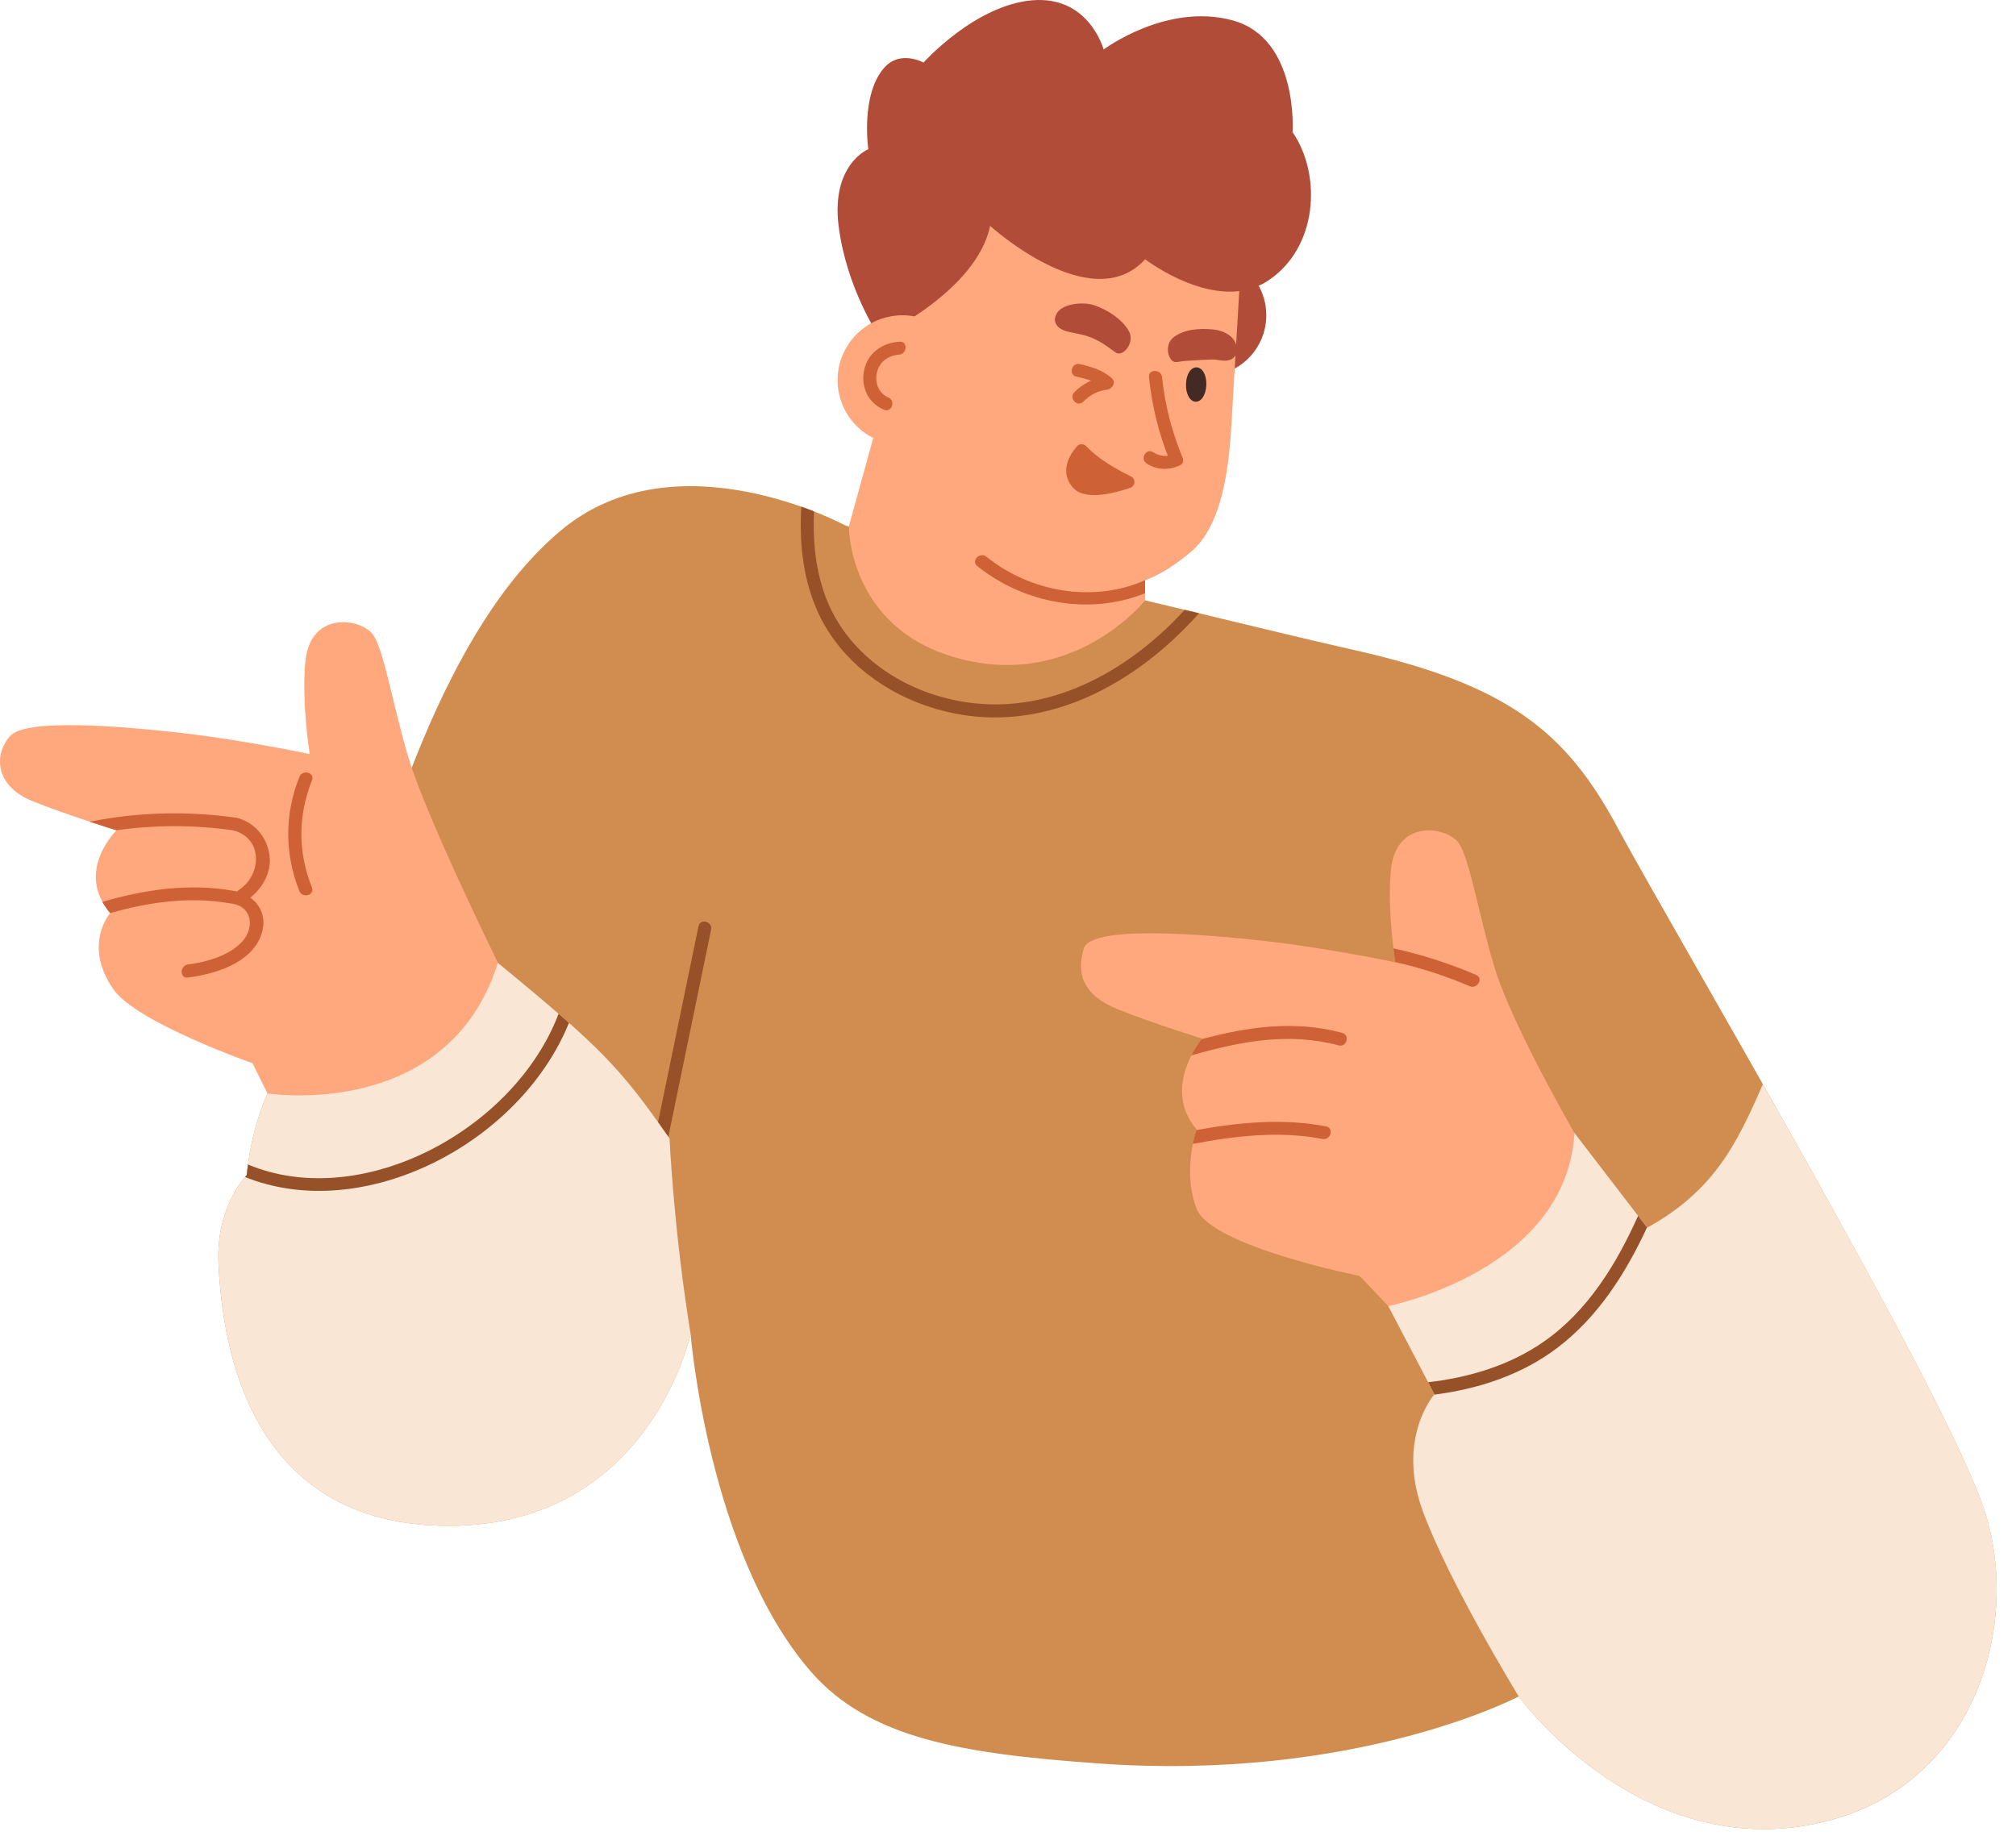 <svg width="94" height="86" viewBox="0 0 94 86" fill="none" xmlns="http://www.w3.org/2000/svg">
<path d="M58.214 16.703C59.32 15.598 59.32 13.805 58.214 12.7C57.109 11.594 55.316 11.594 54.211 12.7C53.105 13.805 53.105 15.598 54.211 16.703C55.316 17.809 57.109 17.809 58.214 16.703Z" fill="#B04C38"/>
<path d="M39.425 24.509C39.425 24.509 31.547 20.234 26.165 24.727C20.782 29.221 17.834 38.908 15.681 47.099C15.681 47.099 12.109 48.948 11.501 54.798C11.501 54.798 10.069 56.248 10.185 58.892C10.354 62.681 11.562 71.155 20.922 71.155C30.282 71.155 32.202 62.215 32.202 62.215C32.202 62.215 33.031 72.422 37.784 77.924C40.521 81.092 44.895 81.775 51.138 82.23C63.25 83.112 70.814 79.111 70.814 79.111C70.814 79.111 76.056 86.35 83.981 85.165C91.906 83.979 94.34 75.992 92.53 70.438C90.721 64.883 77.803 43.042 75.432 38.612C73.061 34.181 70.377 31.935 63.138 30.313C60.735 29.774 57.531 28.981 53.817 28.098C46.344 26.319 39.425 24.509 39.425 24.509Z" fill="#D18C4F"/>
<path d="M32.569 43.193C31.852 46.663 31.137 50.133 30.42 53.604C30.342 53.986 30.927 54.149 31.007 53.766C31.724 50.296 32.439 46.826 33.156 43.355C33.234 42.973 32.648 42.81 32.569 43.193Z" fill="#965129"/>
<path d="M32.203 62.215C32.203 62.215 30.284 71.156 20.922 71.156C11.561 71.156 10.354 62.68 10.187 58.893C10.068 56.25 11.501 54.799 11.501 54.799C12.11 48.949 15.68 47.099 15.68 47.099C16.192 45.161 16.745 43.138 17.366 41.121C19.079 41.972 21.16 43.202 23.216 44.899C28.038 48.878 28.881 49.73 31.22 53.095C31.22 53.095 31.405 57.302 32.202 62.215H32.203Z" fill="#FAE6D4"/>
<path d="M83.98 85.165C76.055 86.351 70.814 79.11 70.814 79.11C70.814 79.11 67.537 73.775 66.32 70.406C65.104 67.036 66.883 65.021 66.883 65.021L64.73 60.902L73.411 52.831L76.804 57.251C79.926 55.521 80.986 53.342 82.198 50.559C86.548 58.243 91.468 67.166 92.532 70.436C94.34 75.989 91.905 83.977 83.981 85.163L83.98 85.165Z" fill="#FAE6D4"/>
<path d="M53.394 26.897V27.996C53.394 27.996 49.984 32.3 44.418 30.624C39.549 29.157 39.579 24.548 39.579 24.548L40.812 20.079L53.394 26.897Z" fill="#FFA87D"/>
<path d="M49.962 4.894C45.376 4.63 41.443 8.081 41.178 12.602L40.813 18.828C40.547 23.349 43.088 27.412 50.216 27.512C52.673 27.546 53.96 27.055 55.532 25.732C56.977 24.515 57.295 21.886 57.419 19.782L57.784 13.556C58.05 9.035 54.546 5.158 49.962 4.894Z" fill="#FFA87D"/>
<path d="M73.413 52.832C73.413 52.832 70.475 47.775 69.661 45.04C68.943 42.63 68.553 40.199 68.054 39.372C67.555 38.545 65.09 38.127 64.856 40.557C64.671 42.465 65.059 44.876 65.059 44.876C65.059 44.876 61.923 44.212 59.022 43.886C56.12 43.558 50.864 43.133 50.535 44.229C50.205 45.325 50.412 46.378 52.121 47.065C53.792 47.736 56.05 48.433 56.05 48.433C56.05 48.433 54.131 50.704 55.792 52.669C55.792 52.669 55.114 54.611 55.792 56.366C56.471 58.121 63.397 59.502 63.397 59.502L64.731 60.906C64.731 60.906 73.038 59.268 73.413 52.833V52.832Z" fill="#FFA87D"/>
<path d="M23.217 44.899C23.217 44.899 19.859 38.065 19.044 35.329C18.326 32.918 17.936 30.488 17.436 29.661C16.937 28.834 14.473 28.416 14.238 30.846C14.054 32.754 14.441 35.165 14.441 35.165C14.441 35.165 11.306 34.501 8.404 34.174C5.503 33.846 1.197 33.503 0.471 34.322C-0.319 35.215 -0.205 36.668 1.503 37.354C3.173 38.026 5.432 38.723 5.432 38.723C5.432 38.723 3.475 40.616 5.137 42.581C5.137 42.581 3.841 44.058 5.291 46.141C6.367 47.685 11.772 49.581 11.772 49.581L12.471 50.989C12.471 50.989 20.875 52.317 23.216 44.901L23.217 44.899Z" fill="#FFA87D"/>
<path d="M40.995 15.699C40.995 15.699 45.542 13.588 46.166 10.531C46.166 10.531 50.89 14.837 53.395 12.091C53.395 12.091 56.712 14.639 59.083 13.115C61.454 11.591 61.642 8.16 60.269 6.162C60.269 6.162 60.566 1.793 57.476 0.951C54.388 0.109 51.459 2.309 51.459 2.309C51.459 2.309 50.784 -0.218 48.116 0.015C45.448 0.25 43.061 2.917 43.061 2.917C43.061 2.917 41.978 2.316 41.236 3.151C40.112 4.415 40.487 6.958 40.487 6.958C40.487 6.958 38.732 7.668 39.106 10.57C39.48 13.471 40.995 15.7 40.995 15.7V15.699Z" fill="#B04C38"/>
<path d="M42.703 20.681C44.336 20.335 45.379 18.73 45.032 17.098C44.686 15.465 43.081 14.422 41.449 14.769C39.816 15.115 38.773 16.72 39.12 18.352C39.466 19.985 41.07 21.028 42.703 20.681Z" fill="#FFA87D"/>
<path d="M55.908 28.596C52.716 32.191 48.029 34.586 43.185 32.913C40.919 32.131 38.938 30.528 38.02 28.277C37.411 26.789 37.274 25.21 37.362 23.628C37.576 23.702 37.773 23.777 37.955 23.848C37.898 25.12 38.003 26.385 38.411 27.599C39.229 30.041 41.334 31.739 43.756 32.46C48.145 33.766 52.32 31.627 55.24 28.439C55.466 28.493 55.687 28.546 55.907 28.597L55.908 28.596Z" fill="#965129"/>
<path d="M76.794 57.241C75.793 59.398 74.507 61.414 72.615 62.853C70.97 64.103 68.949 64.773 66.872 65.037C66.881 65.028 66.884 65.022 66.884 65.022L66.589 64.457C68.514 64.24 70.398 63.666 71.974 62.571C74.018 61.15 75.356 58.984 76.379 56.697L76.795 57.241H76.794Z" fill="#965129"/>
<path d="M26.53 47.698C24.234 53.341 16.93 57.11 11.423 54.886C11.471 54.829 11.502 54.798 11.502 54.798C11.521 54.631 11.539 54.465 11.563 54.304C16.844 56.517 23.981 52.704 26.046 47.274C26.216 47.42 26.374 47.563 26.53 47.697V47.698Z" fill="#965129"/>
<path d="M53.389 27.056V27.665C50.816 28.706 47.745 28.152 45.565 26.394C45.261 26.148 45.692 25.719 45.996 25.962C48.052 27.624 50.995 28.122 53.389 27.057V27.056Z" fill="#CF6136"/>
<path d="M61.666 53.113C59.662 52.73 57.618 52.964 55.618 53.344C55.685 53.012 55.755 52.779 55.782 52.699C57.784 52.337 59.819 52.14 61.827 52.526C62.211 52.603 62.05 53.186 61.666 53.113Z" fill="#CF6136"/>
<path d="M62.418 48.75C60.085 48.123 57.797 48.568 55.546 49.219C55.746 48.824 55.956 48.547 56.024 48.459C58.178 47.884 60.356 47.567 62.579 48.164C62.957 48.264 62.796 48.851 62.418 48.75Z" fill="#CF6136"/>
<path d="M68.523 45.988C67.394 45.504 66.239 45.133 65.055 44.866C65.049 44.815 65.013 44.577 64.97 44.224C66.29 44.513 67.574 44.926 68.83 45.465C69.189 45.617 68.878 46.143 68.523 45.988Z" fill="#CF6136"/>
<path d="M12.176 43.612C11.695 44.932 10.011 45.425 8.763 45.586C8.373 45.638 8.379 45.03 8.763 44.977C9.614 44.868 10.646 44.579 11.26 43.943C11.89 43.289 11.778 42.251 10.773 42.133C10.758 42.13 10.706 42.123 10.691 42.12C8.805 41.798 6.943 42.069 5.136 42.579C4.987 42.403 4.868 42.229 4.773 42.056C6.751 41.484 8.783 41.179 10.852 41.536C10.858 41.536 10.87 41.536 10.876 41.539C11.889 41.703 12.556 42.564 12.175 43.611L12.176 43.612Z" fill="#CF6136"/>
<path d="M12.561 39.845C12.431 39.005 11.847 38.334 11.021 38.132C11.016 38.131 11.012 38.132 11.007 38.132C8.706 37.809 6.432 37.87 4.183 38.319C4.864 38.545 5.363 38.7 5.426 38.718C5.429 38.721 5.429 38.718 5.429 38.718C7.22 38.465 9.028 38.462 10.855 38.718C10.857 38.718 10.858 38.72 10.859 38.72C12.269 39.066 12.219 40.79 11.141 41.501C10.815 41.716 11.12 42.243 11.447 42.027C12.163 41.555 12.698 40.731 12.561 39.846V39.845Z" fill="#CF6136"/>
<path d="M14.544 41.388C13.888 39.739 13.89 38.038 14.547 36.389C14.692 36.026 14.104 35.868 13.96 36.227C13.268 37.963 13.267 39.813 13.957 41.549C14.1 41.908 14.689 41.751 14.544 41.387V41.388Z" fill="#CF6136"/>
<path d="M50.518 18.727C50.813 18.423 51.189 18.219 51.613 18.171C51.998 18.128 52.003 17.519 51.613 17.562C51.026 17.629 50.501 17.869 50.089 18.297C49.817 18.579 50.247 19.009 50.518 18.727Z" fill="#CF6136"/>
<path d="M50.188 17.565C50.618 17.665 51.072 17.763 51.407 18.069C51.696 18.332 52.128 17.903 51.837 17.639C51.417 17.256 50.891 17.103 50.349 16.977C49.968 16.889 49.806 17.476 50.187 17.564L50.188 17.565Z" fill="#CF6136"/>
<path d="M50.644 20.806C50.927 21.104 51.55 21.649 52.731 22.215C52.963 22.326 52.947 22.663 52.703 22.748C51.893 23.027 50.552 23.356 50.018 22.728C49.382 21.981 49.883 21.195 50.215 20.813C50.328 20.683 50.525 20.683 50.644 20.808V20.806Z" fill="#CF6136"/>
<path d="M54.554 21.507C54.032 20.244 53.714 18.946 53.574 17.588C53.534 17.199 54.143 17.202 54.183 17.588C54.317 18.89 54.642 20.137 55.141 21.346C55.291 21.707 54.702 21.865 54.554 21.508V21.507Z" fill="#CF6136"/>
<path d="M55.001 21.708C54.497 21.936 53.934 21.921 53.464 21.615C53.137 21.402 53.442 20.875 53.771 21.09C54.048 21.27 54.386 21.322 54.694 21.183C55.048 21.023 55.358 21.547 55.001 21.708Z" fill="#CF6136"/>
<path d="M50.859 15.733C51.398 15.947 51.695 16.217 52.035 16.446C52.346 16.656 52.929 15.996 52.644 15.457C52.359 14.917 51.636 14.435 51.01 14.23C50.493 14.061 49.542 14.157 49.277 14.61C49.011 15.062 49.379 15.37 49.782 15.464C50.232 15.569 50.498 15.59 50.859 15.734V15.733Z" fill="#B04C38"/>
<path d="M56.094 16.782C55.635 16.814 55.323 16.806 54.863 16.884C54.493 16.946 54.237 16.103 54.72 15.73C55.203 15.358 55.927 15.293 56.582 15.366C57.121 15.427 57.617 15.712 57.67 16.235C57.693 16.46 57.609 16.665 57.398 16.763C57.106 16.898 56.791 16.754 56.489 16.763C56.357 16.767 56.225 16.773 56.094 16.783V16.782Z" fill="#B04C38"/>
<path d="M55.3 17.911C55.285 18.386 55.49 18.726 55.751 18.733C56.013 18.742 56.234 18.413 56.248 17.939C56.262 17.465 56.054 17.139 55.793 17.131C55.531 17.123 55.313 17.437 55.3 17.912V17.911Z" fill="#442A24"/>
<path d="M41.915 16.541C41.386 16.575 40.965 16.907 40.875 17.439C40.799 17.885 40.983 18.351 41.415 18.531C41.775 18.68 41.586 19.26 41.223 19.109C40.508 18.811 40.146 18.087 40.279 17.328C40.428 16.476 41.116 15.987 41.947 15.933C42.337 15.908 42.302 16.516 41.915 16.541Z" fill="#CF6136"/>
</svg>
